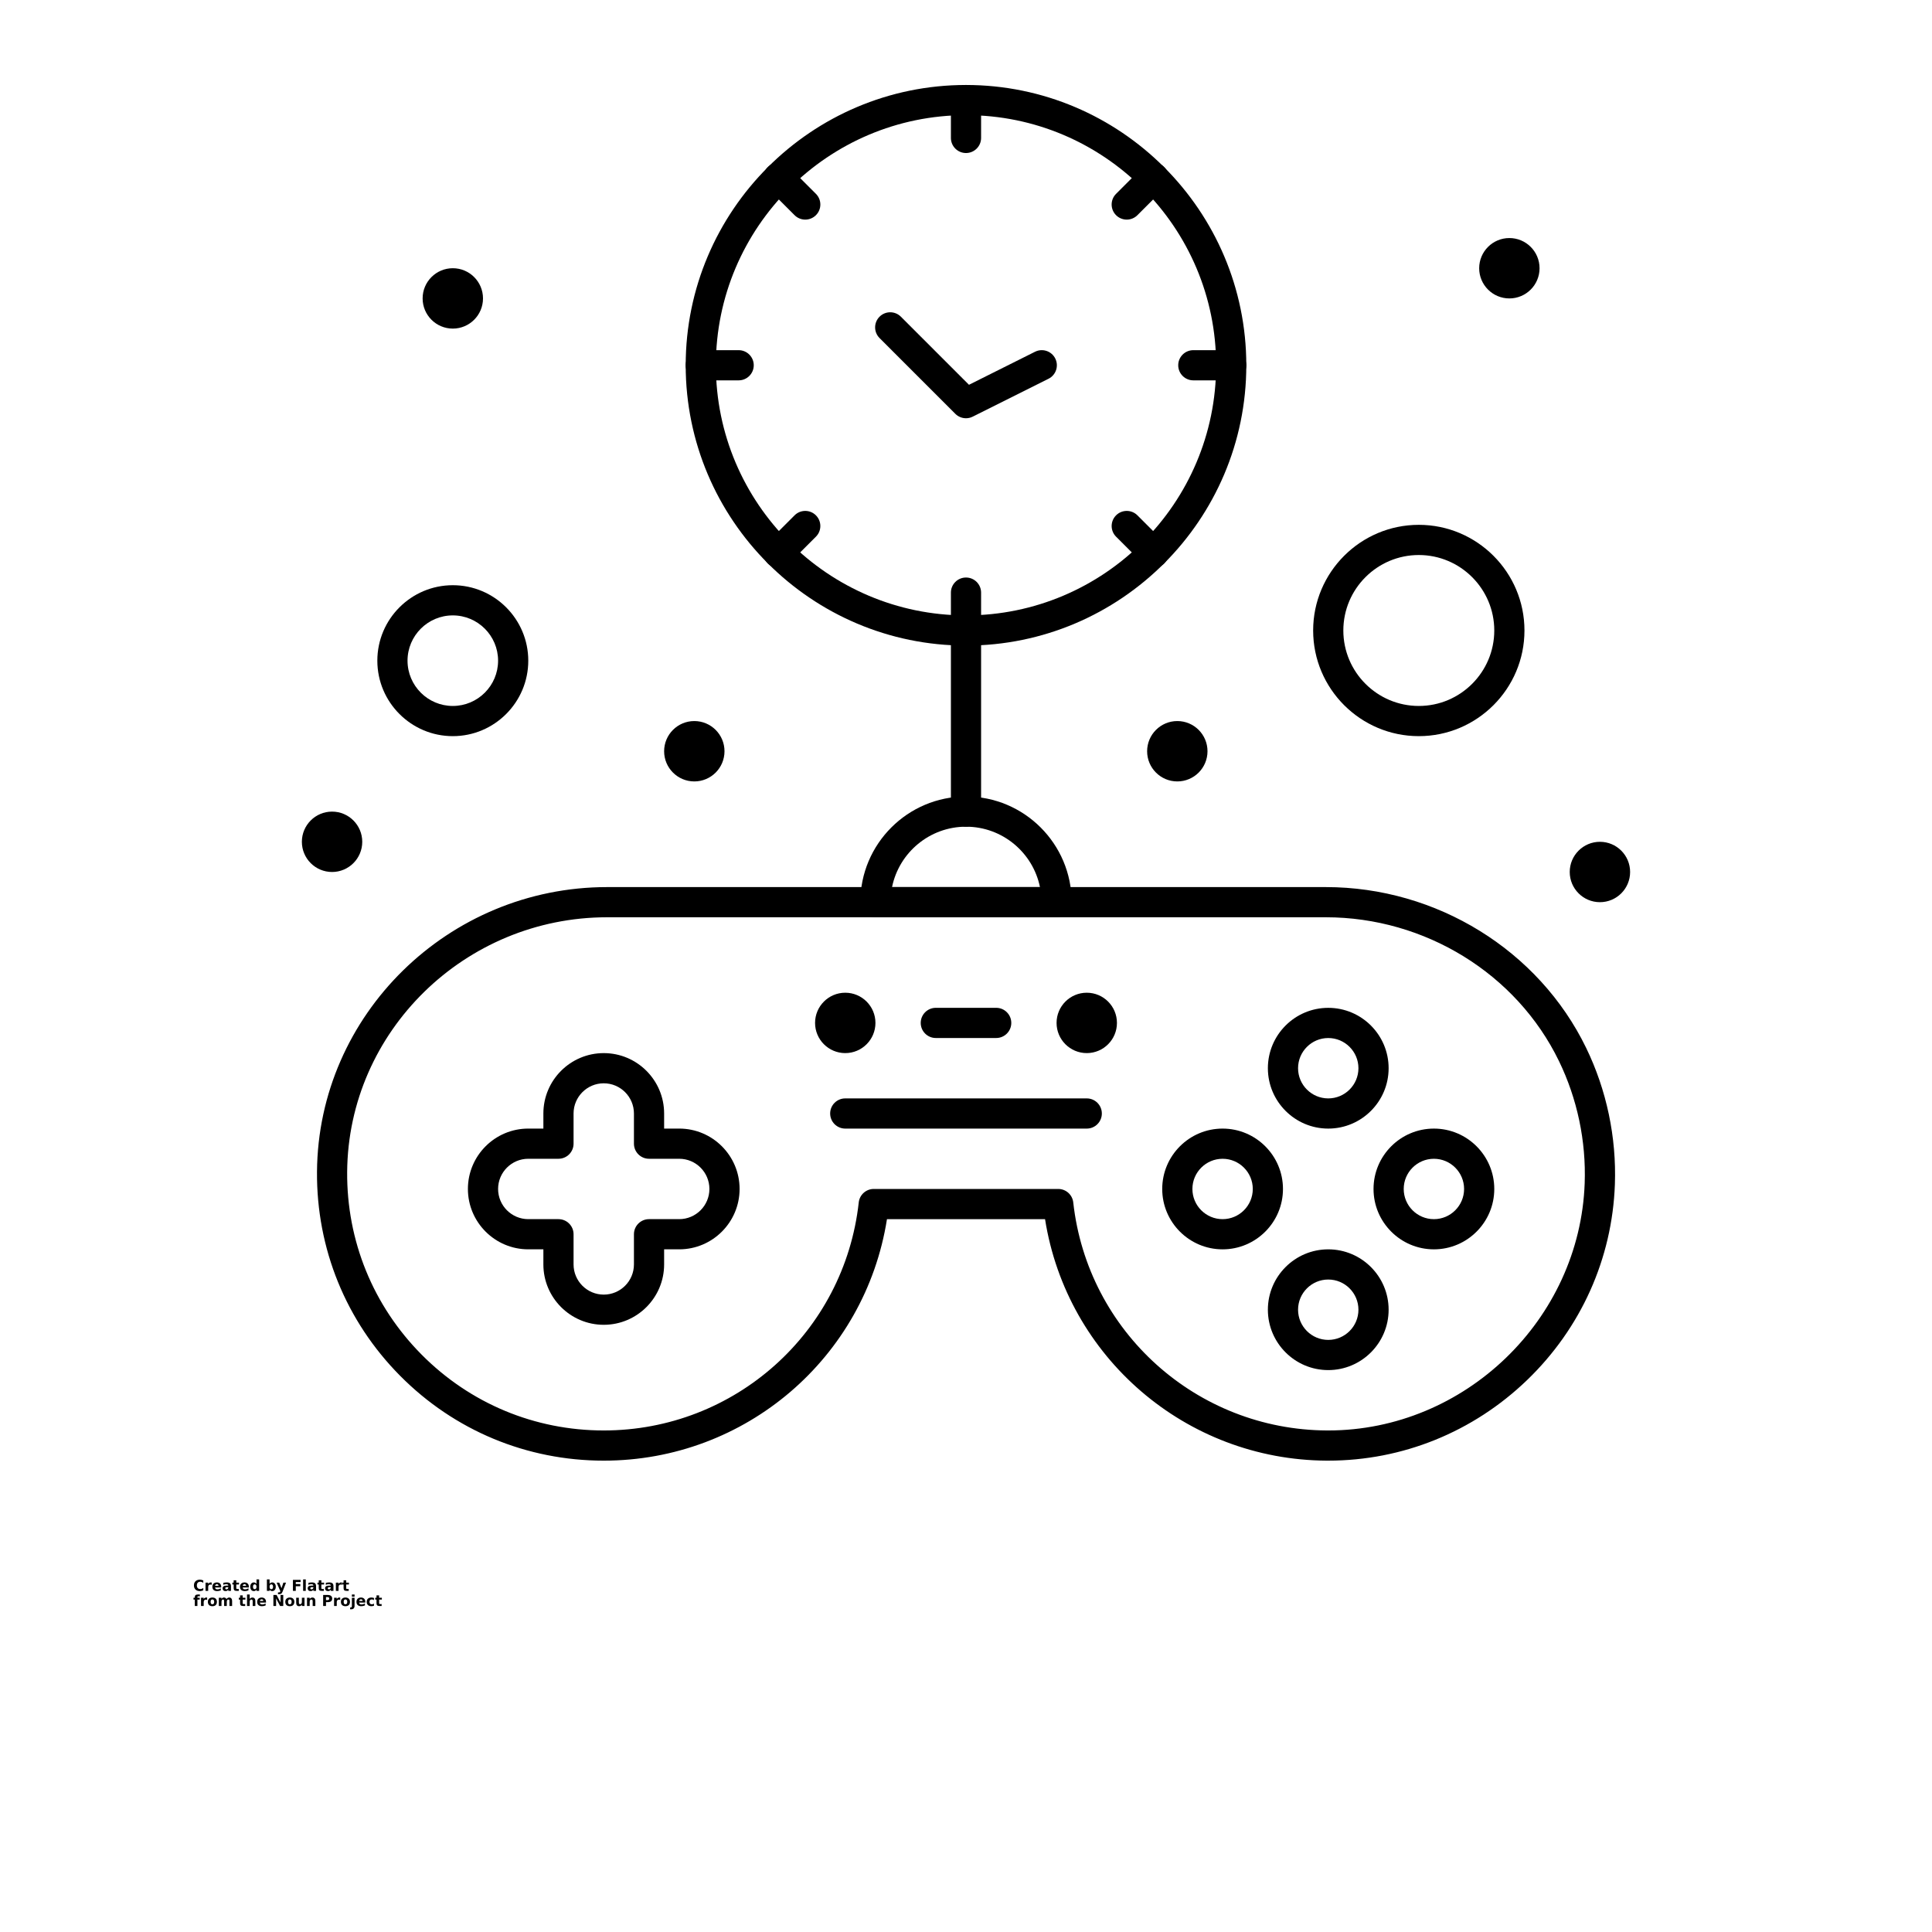 <?xml version="1.0" encoding="UTF-8"?>
<svg width="700pt" height="700pt" version="1.1" viewBox="0 0 700 700" xmlns="http://www.w3.org/2000/svg" xmlns:xlink="http://www.w3.org/1999/xlink">
 <defs>
  <symbol id="t" overflow="visible">
   <path d="m3.656-0.219c-0.188 0.094-0.387 0.168-0.594 0.219-0.199 0.051-0.406 0.078-0.625 0.078-0.668 0-1.199-0.18-1.594-0.547-0.387-0.375-0.578-0.879-0.578-1.516 0-0.645 0.191-1.148 0.578-1.516 0.395-0.375 0.926-0.562 1.594-0.562 0.219 0 0.426 0.027 0.625 0.078 0.207 0.055 0.406 0.125 0.594 0.219v0.828c-0.188-0.125-0.375-0.219-0.562-0.281-0.18-0.062-0.371-0.094-0.578-0.094-0.367 0-0.656 0.121-0.875 0.359-0.211 0.23-0.312 0.555-0.312 0.969 0 0.406 0.102 0.73 0.312 0.969 0.219 0.23 0.508 0.344 0.875 0.344 0.207 0 0.398-0.023 0.578-0.078 0.188-0.062 0.375-0.16 0.562-0.297z"/>
  </symbol>
  <symbol id="c" overflow="visible">
   <path d="m2.688-2.172c-0.086-0.039-0.168-0.07-0.25-0.094-0.086-0.02-0.168-0.031-0.25-0.031-0.25 0-0.445 0.086-0.578 0.25-0.125 0.156-0.188 0.383-0.188 0.672v1.375h-0.969v-2.984h0.969v0.484c0.113-0.195 0.25-0.336 0.406-0.422 0.164-0.094 0.359-0.141 0.578-0.141h0.109c0.039 0 0.094 0.008 0.156 0.016z"/>
  </symbol>
  <symbol id="b" overflow="visible">
   <path d="m3.438-1.5v0.266h-2.234c0.031 0.23 0.113 0.402 0.25 0.516 0.133 0.105 0.328 0.156 0.578 0.156 0.207 0 0.414-0.023 0.625-0.078 0.207-0.062 0.422-0.156 0.641-0.281v0.734c-0.219 0.094-0.445 0.164-0.672 0.203-0.23 0.039-0.453 0.062-0.672 0.062-0.543 0-0.965-0.133-1.266-0.406-0.305-0.281-0.453-0.672-0.453-1.172 0-0.477 0.145-0.859 0.438-1.141 0.301-0.281 0.707-0.422 1.219-0.422 0.469 0 0.844 0.141 1.125 0.422s0.422 0.664 0.422 1.141zm-0.969-0.328c0-0.176-0.059-0.316-0.172-0.422-0.105-0.113-0.242-0.172-0.406-0.172-0.188 0-0.34 0.055-0.453 0.156-0.117 0.105-0.188 0.25-0.219 0.438z"/>
  </symbol>
  <symbol id="d" overflow="visible">
   <path d="m1.797-1.344c-0.199 0-0.352 0.039-0.453 0.109-0.094 0.062-0.141 0.164-0.141 0.297 0 0.117 0.035 0.211 0.109 0.281 0.082 0.062 0.195 0.094 0.344 0.094 0.176 0 0.328-0.062 0.453-0.188s0.188-0.285 0.188-0.484v-0.109zm1.469-0.359v1.703h-0.969v-0.438c-0.125 0.18-0.273 0.309-0.438 0.391-0.156 0.082-0.352 0.125-0.578 0.125-0.312 0-0.57-0.086-0.766-0.266-0.188-0.188-0.281-0.422-0.281-0.703 0-0.352 0.117-0.613 0.359-0.781 0.238-0.164 0.617-0.25 1.141-0.25h0.562v-0.062c0-0.156-0.062-0.266-0.188-0.328-0.117-0.07-0.297-0.109-0.547-0.109-0.211 0-0.402 0.023-0.578 0.062-0.18 0.043-0.34 0.102-0.484 0.172v-0.719c0.195-0.051 0.398-0.086 0.609-0.109 0.207-0.031 0.414-0.047 0.625-0.047 0.539 0 0.93 0.109 1.172 0.328 0.238 0.211 0.359 0.555 0.359 1.031z"/>
  </symbol>
  <symbol id="a" overflow="visible">
   <path d="m1.5-3.844v0.859h0.984v0.672h-0.984v1.281c0 0.137 0.023 0.23 0.078 0.281 0.062 0.043 0.176 0.062 0.344 0.062h0.484v0.688h-0.812c-0.387 0-0.656-0.078-0.812-0.234s-0.234-0.422-0.234-0.797v-1.281h-0.469v-0.672h0.469v-0.859z"/>
  </symbol>
  <symbol id="i" overflow="visible">
   <path d="m2.5-2.547v-1.609h0.953v4.156h-0.953v-0.438c-0.137 0.18-0.281 0.309-0.438 0.391-0.156 0.082-0.34 0.125-0.547 0.125-0.375 0-0.684-0.145-0.922-0.438-0.23-0.289-0.344-0.672-0.344-1.141 0-0.457 0.113-0.832 0.344-1.125 0.238-0.289 0.547-0.438 0.922-0.438 0.195 0 0.375 0.043 0.531 0.125 0.164 0.086 0.316 0.215 0.453 0.391zm-0.641 1.938c0.207 0 0.363-0.07 0.469-0.219 0.113-0.156 0.172-0.379 0.172-0.672 0-0.281-0.059-0.492-0.172-0.641-0.105-0.156-0.262-0.234-0.469-0.234-0.199 0-0.355 0.078-0.469 0.234-0.105 0.148-0.156 0.359-0.156 0.641 0 0.293 0.051 0.516 0.156 0.672 0.113 0.148 0.27 0.219 0.469 0.219z"/>
  </symbol>
  <symbol id="h" overflow="visible">
   <path d="m2.047-0.609c0.207 0 0.363-0.07 0.469-0.219 0.113-0.156 0.172-0.379 0.172-0.672 0-0.281-0.059-0.492-0.172-0.641-0.105-0.156-0.262-0.234-0.469-0.234-0.199 0-0.355 0.078-0.469 0.234-0.105 0.148-0.156 0.359-0.156 0.641 0 0.293 0.051 0.516 0.156 0.672 0.113 0.148 0.27 0.219 0.469 0.219zm-0.625-1.938c0.125-0.176 0.266-0.305 0.422-0.391 0.164-0.082 0.352-0.125 0.562-0.125 0.363 0 0.664 0.148 0.906 0.438 0.238 0.293 0.359 0.668 0.359 1.125 0 0.469-0.121 0.852-0.359 1.141-0.242 0.293-0.543 0.438-0.906 0.438-0.211 0-0.398-0.043-0.562-0.125-0.156-0.082-0.297-0.211-0.422-0.391v0.438h-0.969v-4.156h0.969z"/>
  </symbol>
  <symbol id="g" overflow="visible">
   <path d="m0.062-2.984h0.953l0.812 2.016 0.688-2.016h0.953l-1.266 3.266c-0.125 0.332-0.273 0.566-0.438 0.703-0.168 0.133-0.391 0.203-0.672 0.203h-0.547v-0.641h0.297c0.164 0 0.285-0.027 0.359-0.078 0.07-0.055 0.129-0.141 0.172-0.266l0.031-0.094z"/>
  </symbol>
  <symbol id="f" overflow="visible">
   <path d="m0.5-3.984h2.781v0.781h-1.75v0.734h1.641v0.781h-1.641v1.688h-1.031z"/>
  </symbol>
  <symbol id="s" overflow="visible">
   <path d="m0.453-4.156h0.969v4.156h-0.969z"/>
  </symbol>
  <symbol id="r" overflow="visible">
   <path d="m2.422-4.156v0.625h-0.516c-0.137 0-0.234 0.027-0.297 0.078-0.055 0.055-0.078 0.137-0.078 0.25v0.219h0.828v0.672h-0.828v2.312h-0.953v-2.312h-0.469v-0.672h0.469v-0.219c0-0.32 0.086-0.562 0.266-0.719 0.188-0.156 0.473-0.234 0.859-0.234z"/>
  </symbol>
  <symbol id="e" overflow="visible">
   <path d="m1.875-2.375c-0.211 0-0.371 0.078-0.484 0.234-0.105 0.148-0.156 0.359-0.156 0.641 0 0.293 0.051 0.516 0.156 0.672 0.113 0.148 0.273 0.219 0.484 0.219 0.207 0 0.367-0.07 0.484-0.219 0.113-0.156 0.172-0.379 0.172-0.672 0-0.281-0.059-0.492-0.172-0.641-0.117-0.156-0.277-0.234-0.484-0.234zm0-0.688c0.52 0 0.922 0.141 1.203 0.422 0.289 0.273 0.438 0.652 0.438 1.141 0 0.5-0.148 0.891-0.438 1.172-0.281 0.273-0.684 0.406-1.203 0.406-0.512 0-0.914-0.133-1.203-0.406-0.293-0.281-0.438-0.672-0.438-1.172 0-0.488 0.145-0.867 0.438-1.141 0.289-0.281 0.691-0.422 1.203-0.422z"/>
  </symbol>
  <symbol id="q" overflow="visible">
   <path d="m3.234-2.5c0.113-0.176 0.254-0.312 0.422-0.406 0.164-0.102 0.352-0.156 0.562-0.156 0.332 0 0.586 0.109 0.766 0.328 0.188 0.211 0.281 0.512 0.281 0.906v1.828h-0.969v-1.562c0.008-0.02 0.016-0.039 0.016-0.062v-0.109c0-0.219-0.031-0.375-0.094-0.469s-0.164-0.141-0.297-0.141c-0.188 0-0.336 0.078-0.438 0.234-0.094 0.148-0.141 0.359-0.141 0.641v1.469h-0.969v-1.562c0-0.332-0.031-0.547-0.094-0.641-0.055-0.094-0.152-0.141-0.297-0.141-0.18 0-0.32 0.078-0.422 0.234-0.094 0.148-0.141 0.359-0.141 0.641v1.469h-0.969v-2.984h0.969v0.438c0.113-0.176 0.242-0.305 0.391-0.391 0.156-0.082 0.328-0.125 0.516-0.125 0.207 0 0.391 0.055 0.547 0.156 0.156 0.094 0.273 0.23 0.359 0.406z"/>
  </symbol>
  <symbol id="p" overflow="visible">
   <path d="m3.469-1.828v1.828h-0.969v-1.391c0-0.258-0.008-0.438-0.016-0.531-0.012-0.102-0.031-0.176-0.062-0.219-0.031-0.062-0.086-0.109-0.156-0.141-0.062-0.039-0.133-0.062-0.203-0.062-0.211 0-0.371 0.078-0.484 0.234-0.105 0.156-0.156 0.371-0.156 0.641v1.469h-0.969v-4.156h0.969v1.609c0.133-0.176 0.285-0.305 0.453-0.391 0.164-0.082 0.344-0.125 0.531-0.125 0.344 0 0.602 0.109 0.781 0.328 0.188 0.211 0.281 0.512 0.281 0.906z"/>
  </symbol>
  <symbol id="o" overflow="visible">
   <path d="m0.5-3.984h1.156l1.438 2.734v-2.734h0.984v3.984h-1.156l-1.438-2.734v2.734h-0.984z"/>
  </symbol>
  <symbol id="n" overflow="visible">
   <path d="m0.422-1.172v-1.812h0.969v0.297 0.609 0.484c0 0.242 0.004 0.418 0.016 0.531 0.008 0.105 0.031 0.18 0.062 0.219 0.039 0.062 0.094 0.117 0.156 0.156 0.062 0.031 0.133 0.047 0.219 0.047 0.195 0 0.352-0.078 0.469-0.234 0.113-0.156 0.172-0.367 0.172-0.641v-1.469h0.953v2.984h-0.953v-0.438c-0.148 0.18-0.305 0.309-0.469 0.391-0.156 0.082-0.336 0.125-0.531 0.125-0.344 0-0.609-0.102-0.797-0.312-0.18-0.219-0.266-0.531-0.266-0.938z"/>
  </symbol>
  <symbol id="m" overflow="visible">
   <path d="m3.469-1.828v1.828h-0.969v-1.391c0-0.258-0.008-0.438-0.016-0.531-0.012-0.102-0.031-0.176-0.062-0.219-0.031-0.062-0.086-0.109-0.156-0.141-0.062-0.039-0.133-0.062-0.203-0.062-0.211 0-0.371 0.078-0.484 0.234-0.105 0.156-0.156 0.371-0.156 0.641v1.469h-0.969v-2.984h0.969v0.438c0.133-0.176 0.285-0.305 0.453-0.391 0.164-0.082 0.344-0.125 0.531-0.125 0.344 0 0.602 0.109 0.781 0.328 0.188 0.211 0.281 0.512 0.281 0.906z"/>
  </symbol>
  <symbol id="l" overflow="visible">
   <path d="m0.5-3.984h1.703c0.508 0 0.898 0.117 1.172 0.344 0.27 0.219 0.406 0.539 0.406 0.953 0 0.418-0.137 0.742-0.406 0.969-0.273 0.219-0.664 0.328-1.172 0.328h-0.672v1.391h-1.031zm1.031 0.75v1.109h0.562c0.195 0 0.348-0.047 0.453-0.141 0.113-0.102 0.172-0.242 0.172-0.422 0-0.176-0.059-0.312-0.172-0.406-0.105-0.094-0.258-0.141-0.453-0.141z"/>
  </symbol>
  <symbol id="k" overflow="visible">
   <path d="m0.453-2.984h0.969v2.938c0 0.395-0.102 0.695-0.297 0.906-0.188 0.219-0.465 0.328-0.828 0.328h-0.484v-0.641h0.172c0.176 0 0.297-0.043 0.359-0.125 0.07-0.074 0.109-0.23 0.109-0.469zm0-1.172h0.969v0.781h-0.969z"/>
  </symbol>
  <symbol id="j" overflow="visible">
   <path d="m2.875-2.891v0.766c-0.125-0.082-0.258-0.145-0.391-0.188-0.137-0.039-0.273-0.062-0.406-0.062-0.273 0-0.48 0.078-0.625 0.234-0.148 0.156-0.219 0.371-0.219 0.641 0 0.281 0.07 0.5 0.219 0.656 0.145 0.156 0.352 0.234 0.625 0.234 0.145 0 0.285-0.02 0.422-0.062 0.133-0.039 0.258-0.109 0.375-0.203v0.781c-0.148 0.062-0.297 0.102-0.453 0.125-0.156 0.031-0.312 0.047-0.469 0.047-0.543 0-0.965-0.133-1.266-0.406-0.305-0.281-0.453-0.672-0.453-1.172 0-0.488 0.148-0.867 0.453-1.141 0.301-0.281 0.723-0.422 1.266-0.422 0.156 0 0.312 0.016 0.469 0.047 0.156 0.023 0.305 0.062 0.453 0.125z"/>
  </symbol>
 </defs>
 <g>
  <path d="m481.25 529.22h-0.004-0.516c-51.133-0.25-94.184-37.527-102.09-87.5h-57.273c-7.934 50.219-51.211 87.5-102.61 87.5-27.898 0-54.09-10.906-73.746-30.707s-30.363-46.074-30.156-73.984c0.422-56.859 47.586-103.12 105.14-103.12h260.37c40.125 0 77.148 22.863 94.324 58.254 7.422 15.285 11.023 32.391 10.414 49.469-0.965 26.891-12.266 52.074-31.824 70.91-19.551 18.812-45.133 29.176-72.031 29.176zm-164.67-98.438h66.84c2.789 0 5.129 2.098 5.438 4.867 5.184 46.875 44.703 82.398 91.922 82.633h0.461c49.461 0.004 91.145-40.168 92.918-89.547 0.551-15.293-2.676-30.613-9.32-44.297-15.355-31.645-48.52-52.094-84.484-52.094h-260.37c-51.566 0-93.824 41.387-94.203 92.262-0.184 24.973 9.398 48.484 26.98 66.199 17.586 17.719 41.02 27.477 65.984 27.477 47.465 0 87.188-35.523 92.395-82.633 0.309-2.769 2.652-4.867 5.438-4.867z"/>
  <path d="m218.75 480c-12.062 0-21.875-9.812-21.875-21.875v-5.469h-5.469c-12.062 0-21.875-9.812-21.875-21.875s9.812-21.875 21.875-21.875h5.469v-5.469c0-12.062 9.812-21.875 21.875-21.875s21.875 9.812 21.875 21.875v5.469h5.469c12.062 0 21.875 9.812 21.875 21.875s-9.812 21.875-21.875 21.875h-5.469v5.469c0 12.062-9.812 21.875-21.875 21.875zm-27.344-60.156c-6.031 0-10.938 4.906-10.938 10.938s4.906 10.938 10.938 10.938h10.938c3.019 0 5.469 2.449 5.469 5.469v10.938c0 6.031 4.906 10.938 10.938 10.938s10.938-4.906 10.938-10.938v-10.938c0-3.019 2.449-5.469 5.469-5.469h10.938c6.031 0 10.938-4.906 10.938-10.938s-4.906-10.938-10.938-10.938h-10.938c-3.019 0-5.469-2.449-5.469-5.469v-10.938c0-6.031-4.906-10.938-10.938-10.938s-10.938 4.906-10.938 10.938v10.938c0 3.019-2.449 5.469-5.469 5.469z"/>
  <path d="m442.97 452.66c-12.062 0-21.875-9.812-21.875-21.875s9.812-21.875 21.875-21.875 21.875 9.812 21.875 21.875-9.812 21.875-21.875 21.875zm0-32.812c-6.031 0-10.938 4.906-10.938 10.938s4.906 10.938 10.938 10.938 10.938-4.906 10.938-10.938-4.906-10.938-10.938-10.938z"/>
  <path d="m519.53 452.66c-12.062 0-21.875-9.812-21.875-21.875s9.812-21.875 21.875-21.875 21.875 9.812 21.875 21.875-9.812 21.875-21.875 21.875zm0-32.812c-6.031 0-10.938 4.906-10.938 10.938s4.906 10.938 10.938 10.938 10.938-4.906 10.938-10.938-4.906-10.938-10.938-10.938z"/>
  <path d="m481.25 408.91c-12.062 0-21.875-9.812-21.875-21.875s9.812-21.875 21.875-21.875 21.875 9.812 21.875 21.875-9.812 21.875-21.875 21.875zm0-32.812c-6.031 0-10.938 4.906-10.938 10.938s4.906 10.938 10.938 10.938 10.938-4.906 10.938-10.938-4.906-10.938-10.938-10.938z"/>
  <path d="m481.25 496.41c-12.062 0-21.875-9.812-21.875-21.875s9.812-21.875 21.875-21.875 21.875 9.812 21.875 21.875-9.812 21.875-21.875 21.875zm0-32.812c-6.031 0-10.938 4.906-10.938 10.938s4.906 10.938 10.938 10.938 10.938-4.906 10.938-10.938-4.906-10.938-10.938-10.938z"/>
  <path d="m393.75 408.91h-87.5c-3.019 0-5.469-2.449-5.469-5.469s2.449-5.469 5.469-5.469h87.5c3.019 0 5.469 2.449 5.469 5.469s-2.449 5.469-5.469 5.469z"/>
  <path d="m360.94 376.09h-21.875c-3.019 0-5.469-2.449-5.469-5.469s2.449-5.469 5.469-5.469h21.875c3.019 0 5.469 2.449 5.469 5.469s-2.449 5.469-5.469 5.469z"/>
  <path d="m404.69 370.62c0 6.039-4.898 10.938-10.938 10.938s-10.938-4.898-10.938-10.938 4.898-10.938 10.938-10.938 10.938 4.898 10.938 10.938"/>
  <path d="m557.81 97.188c0 6.039-4.898 10.938-10.938 10.938s-10.938-4.898-10.938-10.938 4.898-10.938 10.938-10.938 10.938 4.898 10.938 10.938"/>
  <path d="m590.62 315.94c0 6.039-4.898 10.938-10.938 10.938s-10.938-4.898-10.938-10.938 4.898-10.938 10.938-10.938 10.938 4.898 10.938 10.938"/>
  <path d="m437.5 272.19c0 6.039-4.898 10.938-10.938 10.938s-10.938-4.898-10.938-10.938 4.898-10.938 10.938-10.938 10.938 4.898 10.938 10.938"/>
  <path d="m262.5 272.19c0 6.039-4.898 10.938-10.938 10.938s-10.938-4.898-10.938-10.938 4.898-10.938 10.938-10.938 10.938 4.898 10.938 10.938"/>
  <path d="m175 108.12c0 6.039-4.898 10.938-10.938 10.938s-10.938-4.898-10.938-10.938 4.898-10.938 10.938-10.938 10.938 4.898 10.938 10.938"/>
  <path d="m131.25 305c0 6.039-4.898 10.938-10.938 10.938s-10.938-4.898-10.938-10.938 4.898-10.938 10.938-10.938 10.938 4.898 10.938 10.938"/>
  <path d="m317.19 370.62c0 6.039-4.898 10.938-10.938 10.938s-10.938-4.898-10.938-10.938 4.898-10.938 10.938-10.938 10.938 4.898 10.938 10.938"/>
  <path d="m350 233.91c-3.019 0-5.469-2.449-5.469-5.469v-13.727c0-3.019 2.449-5.469 5.469-5.469s5.469 2.449 5.469 5.469v13.727c0 3.019-2.449 5.469-5.469 5.469z"/>
  <path d="m350 55.445c-3.019 0-5.469-2.449-5.469-5.469v-13.727c0-3.019 2.449-5.469 5.469-5.469s5.469 2.449 5.469 5.469v13.727c0 3.019-2.449 5.469-5.469 5.469z"/>
  <path d="m267.63 137.81h-13.727c-3.019 0-5.469-2.449-5.469-5.469s2.449-5.469 5.469-5.469h13.727c3.019 0 5.469 2.449 5.469 5.469s-2.449 5.469-5.469 5.469z"/>
  <path d="m446.09 137.81h-13.73c-3.019 0-5.469-2.449-5.469-5.469s2.449-5.469 5.469-5.469h13.73c3.019 0 5.469 2.449 5.469 5.469s-2.449 5.469-5.469 5.469z"/>
  <path d="m282.05 205.76c-1.398 0-2.801-0.535-3.867-1.602-2.137-2.137-2.137-5.598 0-7.734l9.707-9.707c2.137-2.137 5.598-2.137 7.734 0s2.137 5.598 0 7.734l-9.707 9.707c-1.066 1.066-2.469 1.602-3.867 1.602z"/>
  <path d="m408.24 79.57c-1.398 0-2.801-0.535-3.867-1.602-2.137-2.137-2.137-5.598 0-7.734l9.707-9.707c2.133-2.137 5.598-2.137 7.734 0 2.137 2.137 2.137 5.598 0 7.734l-9.707 9.707c-1.066 1.066-2.469 1.602-3.867 1.602z"/>
  <path d="m291.76 79.57c-1.398 0-2.801-0.535-3.867-1.602l-9.707-9.707c-2.137-2.137-2.137-5.598 0-7.734 2.137-2.137 5.598-2.137 7.734 0l9.707 9.707c2.137 2.137 2.137 5.598 0 7.734-1.066 1.066-2.469 1.602-3.867 1.602z"/>
  <path d="m417.95 205.76c-1.398 0-2.801-0.535-3.867-1.602l-9.707-9.707c-2.137-2.137-2.137-5.598 0-7.734 2.133-2.137 5.598-2.137 7.734 0l9.707 9.707c2.137 2.137 2.137 5.598 0 7.734-1.066 1.066-2.469 1.602-3.867 1.602z"/>
  <path d="m350 151.54c-1.418 0-2.82-0.551-3.867-1.602l-27.457-27.457c-2.137-2.137-2.137-5.598 0-7.734 2.137-2.137 5.598-2.137 7.734 0l24.668 24.668 23.93-11.965c2.703-1.352 5.988-0.254 7.336 2.445 1.352 2.703 0.258 5.984-2.445 7.336l-27.457 13.727c-0.773 0.395-1.609 0.582-2.441 0.582z"/>
  <path d="m350 233.91c-56.004 0-101.56-45.559-101.56-101.56s45.559-101.56 101.56-101.56 101.56 45.562 101.56 101.56-45.559 101.56-101.56 101.56zm0-192.19c-49.973 0-90.625 40.656-90.625 90.625s40.652 90.625 90.625 90.625 90.625-40.652 90.625-90.625-40.652-90.625-90.625-90.625z"/>
  <path d="m382.81 332.34h-65.625c-3.019 0-5.469-2.449-5.469-5.469 0-21.109 17.172-38.281 38.281-38.281s38.281 17.172 38.281 38.281c0 3.019-2.449 5.469-5.469 5.469zm-59.605-10.938h53.59c-2.539-12.465-13.59-21.875-26.793-21.875-13.207 0-24.258 9.41-26.797 21.875z"/>
  <path d="m350 299.53c-3.019 0-5.469-2.449-5.469-5.469v-65.625c0-3.019 2.449-5.469 5.469-5.469s5.469 2.449 5.469 5.469v65.625c0 3.019-2.449 5.469-5.469 5.469z"/>
  <path d="m164.06 266.72c-15.078 0-27.344-12.266-27.344-27.344s12.266-27.344 27.344-27.344 27.344 12.266 27.344 27.344-12.266 27.344-27.344 27.344zm0-43.75c-9.047 0-16.406 7.359-16.406 16.406s7.359 16.406 16.406 16.406 16.406-7.359 16.406-16.406-7.359-16.406-16.406-16.406z"/>
  <path d="m514.06 266.72c-21.109 0-38.281-17.172-38.281-38.281s17.172-38.281 38.281-38.281 38.281 17.172 38.281 38.281-17.172 38.281-38.281 38.281zm0-65.625c-15.078 0-27.344 12.266-27.344 27.344s12.266 27.344 27.344 27.344 27.344-12.266 27.344-27.344-12.266-27.344-27.344-27.344z"/>
  <use x="70" y="576.406" xlink:href="#t"/>
  <use x="74.012" y="576.406" xlink:href="#c"/>
  <use x="76.711" y="576.406" xlink:href="#b"/>
  <use x="80.418" y="576.406" xlink:href="#d"/>
  <use x="84.109" y="576.406" xlink:href="#a"/>
  <use x="86.723" y="576.406" xlink:href="#b"/>
  <use x="90.434" y="576.406" xlink:href="#i"/>
  <use x="96.25" y="576.406" xlink:href="#h"/>
  <use x="100.168" y="576.406" xlink:href="#g"/>
  <use x="105.637" y="576.406" xlink:href="#f"/>
  <use x="109.371" y="576.406" xlink:href="#s"/>
  <use x="111.246" y="576.406" xlink:href="#d"/>
  <use x="114.938" y="576.406" xlink:href="#a"/>
  <use x="117.551" y="576.406" xlink:href="#d"/>
  <use x="121.238" y="576.406" xlink:href="#c"/>
  <use x="123.938" y="576.406" xlink:href="#a"/>
  <use x="70" y="581.875" xlink:href="#r"/>
  <use x="72.379" y="581.875" xlink:href="#c"/>
  <use x="75.078" y="581.875" xlink:href="#e"/>
  <use x="78.832" y="581.875" xlink:href="#q"/>
  <use x="86.438" y="581.875" xlink:href="#a"/>
  <use x="89.051" y="581.875" xlink:href="#p"/>
  <use x="92.941" y="581.875" xlink:href="#b"/>
  <use x="98.555" y="581.875" xlink:href="#o"/>
  <use x="103.133" y="581.875" xlink:href="#e"/>
  <use x="106.891" y="581.875" xlink:href="#n"/>
  <use x="110.785" y="581.875" xlink:href="#m"/>
  <use x="116.582" y="581.875" xlink:href="#l"/>
  <use x="120.59" y="581.875" xlink:href="#c"/>
  <use x="123.285" y="581.875" xlink:href="#e"/>
  <use x="127.043" y="581.875" xlink:href="#k"/>
  <use x="128.918" y="581.875" xlink:href="#b"/>
  <use x="132.625" y="581.875" xlink:href="#j"/>
  <use x="135.867" y="581.875" xlink:href="#a"/>
 </g>
</svg>
